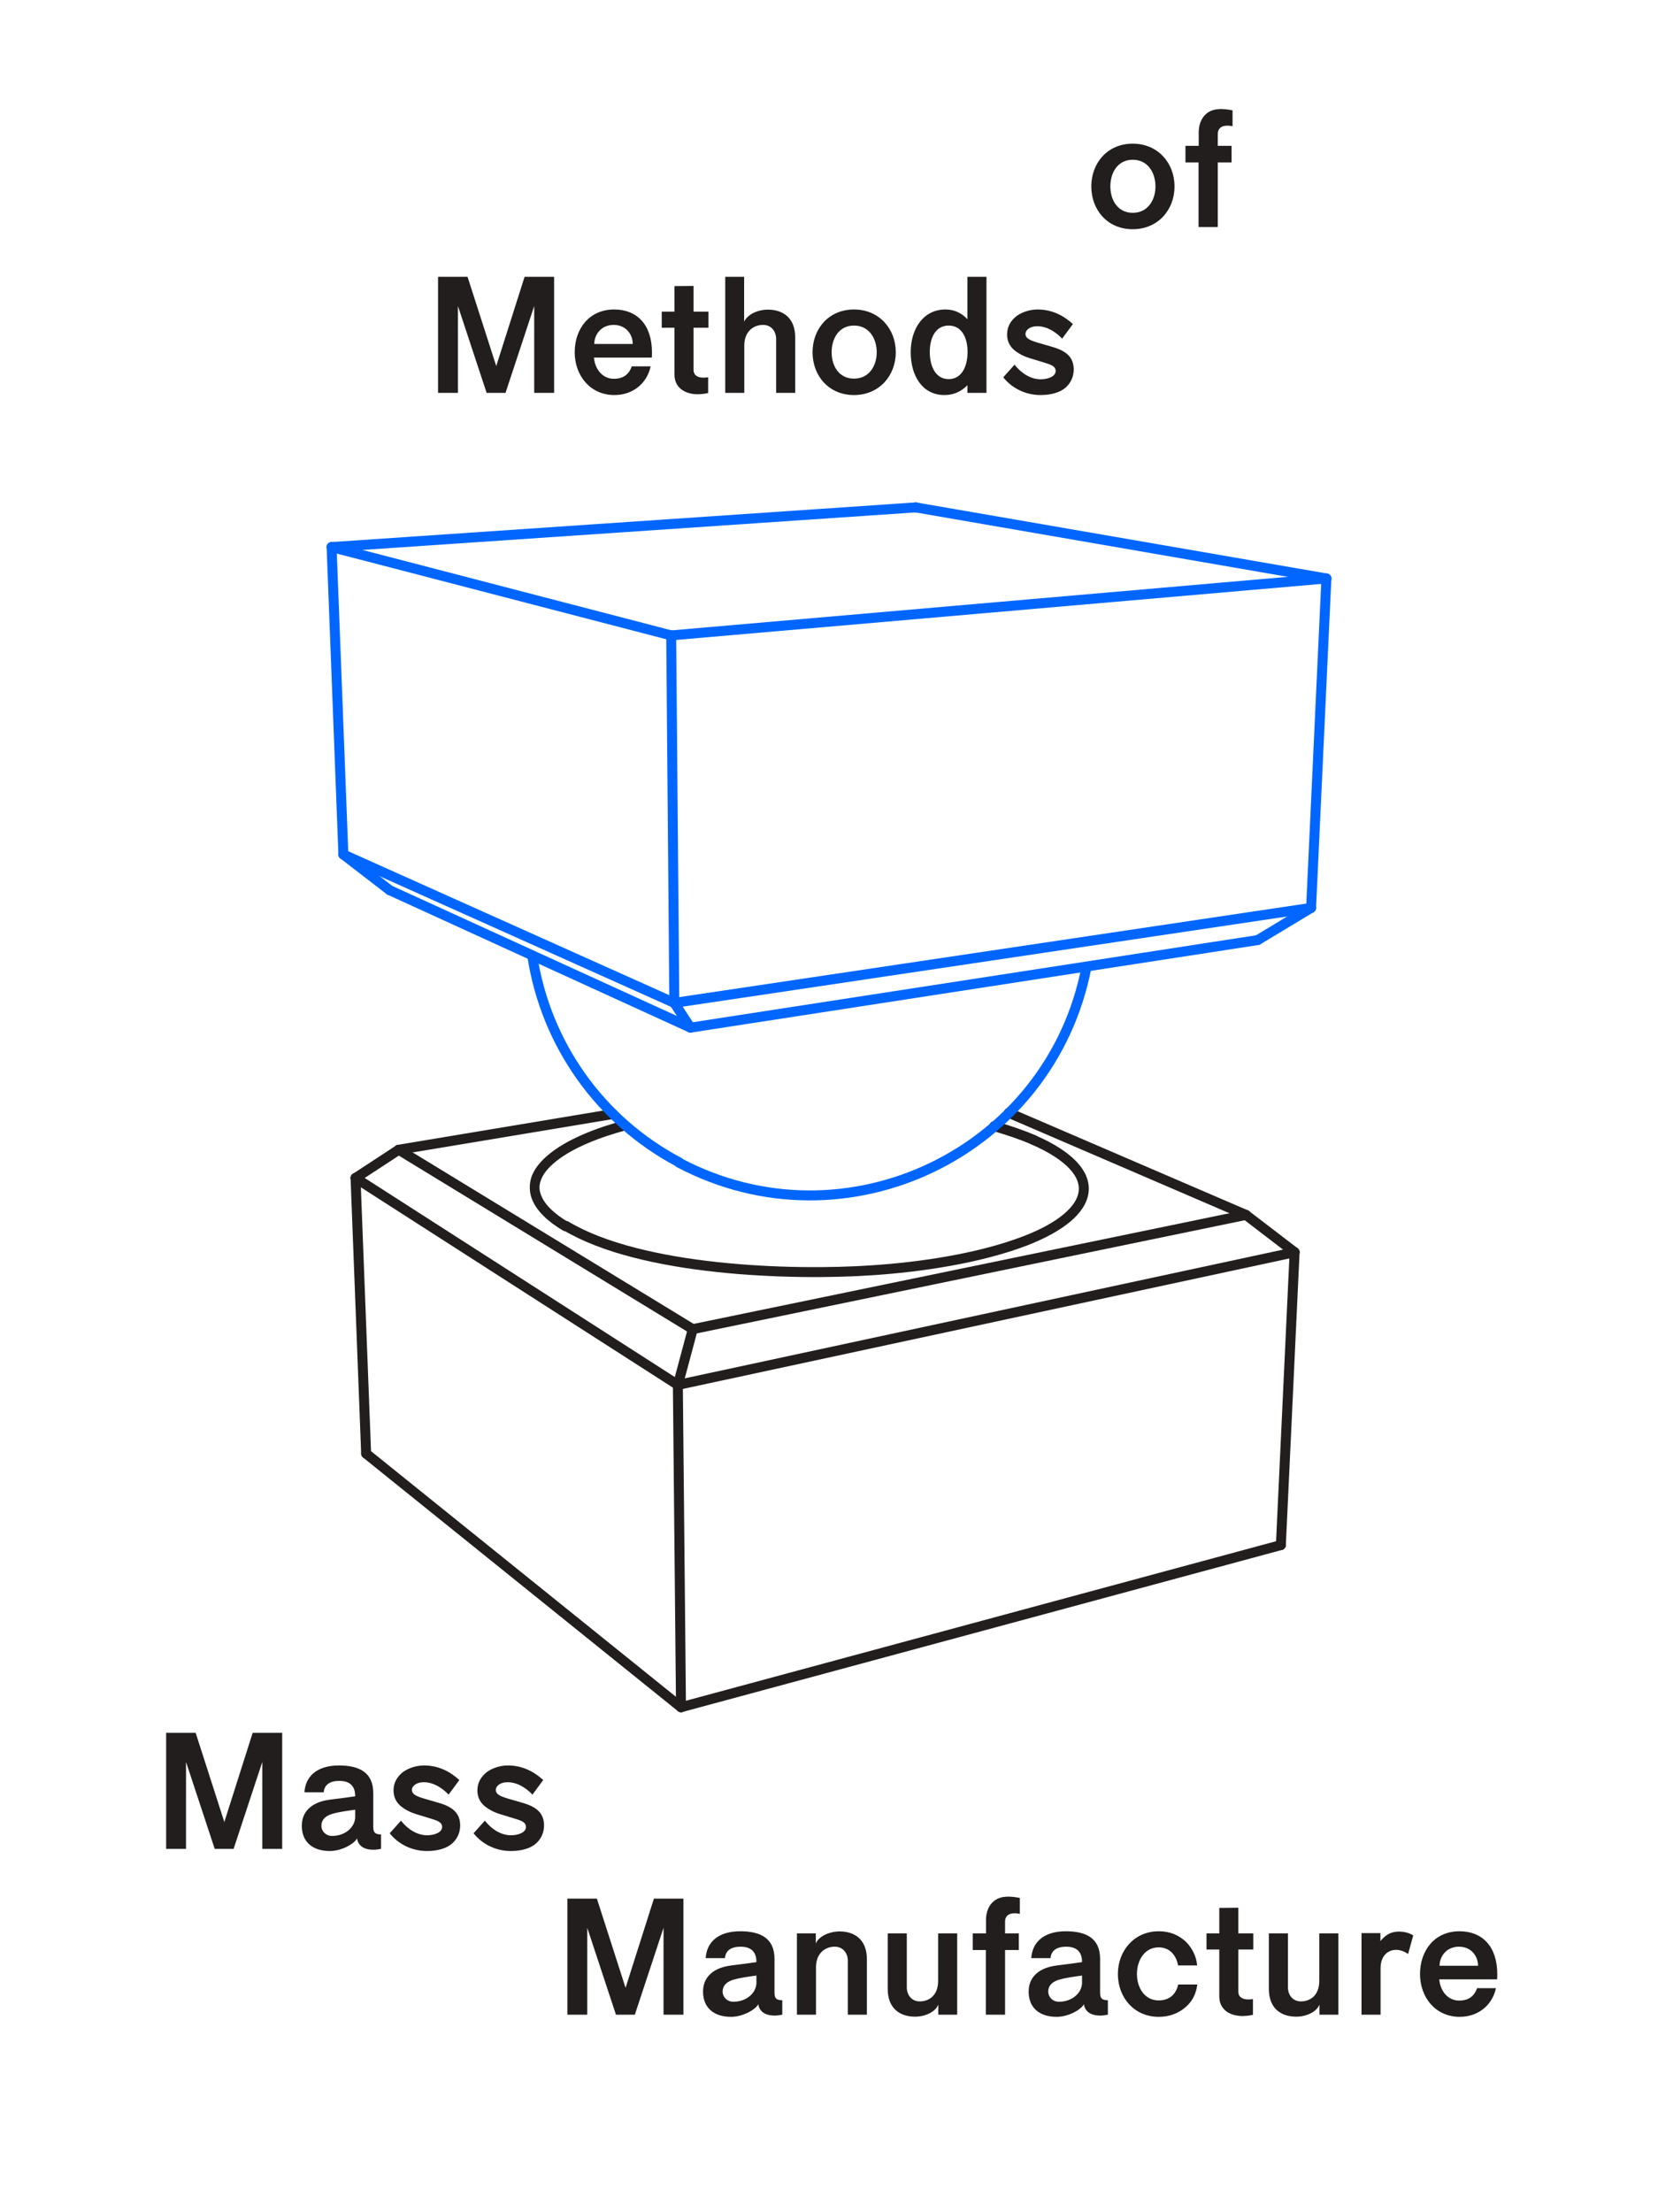 <svg width="1000" height="1334" viewBox="0 0 1000 1334" version="2.0" xmlns="http://www.w3.org/2000/svg" xmlns:xlink="http://www.w3.org/1999/xlink" xmlns:figma="http://www.figma.com/figma/ns">
<title>momm-3x4.svg</title>
<desc>Created using Figma 0.90</desc>
<g id="Canvas" transform="matrix(2 0 0 2 -2200 -2158)" figma:type="canvas">
<mask id="mask0_alpha" mask-type="alpha">
<path d="M 1100 1079L 1600 1079L 1600 1746L 1100 1746L 1100 1079Z" fill="#FFFFFF"/>
</mask>
<g id="momm-3x4" style="mix-blend-mode:normal;" mask="url(#mask0_alpha)" figma:type="frame">
<g id="Mass Manufacture" style="mix-blend-mode:normal;" figma:type="frame">
<g id="label" style="mix-blend-mode:normal;" figma:type="text">
<use xlink:href="#path0_fill" transform="translate(1146 1599)" fill="#231E1E" style="mix-blend-mode:normal;"/>
</g>
<g id="label" style="mix-blend-mode:normal;" figma:type="text">
<use xlink:href="#path1_fill" transform="translate(1267 1649)" fill="#231E1E" style="mix-blend-mode:normal;"/>
</g>
</g>
<g id="Methods of" style="mix-blend-mode:normal;" figma:type="frame">
<g id="label" style="mix-blend-mode:normal;" figma:type="text">
<use xlink:href="#path2_fill" transform="translate(1228 1159.97)" fill="#231E1E" style="mix-blend-mode:normal;"/>
</g>
<g id="label" style="mix-blend-mode:normal;" figma:type="text">
<use xlink:href="#path3_fill" transform="translate(1427 1109.97)" fill="#231E1E" style="mix-blend-mode:normal;"/>
</g>
</g>
<g id="concave" style="mix-blend-mode:normal;" figma:type="frame">
<g id="Vector" style="mix-blend-mode:normal;" figma:type="vector">
<use xlink:href="#path4_stroke" transform="translate(1270.68 1422.73)" fill="#231E1E" style="mix-blend-mode:normal;"/>
</g>
<g id="Vector" style="mix-blend-mode:normal;" figma:type="vector">
<use xlink:href="#path5_stroke" transform="translate(1261.23 1418.35)" fill="#231E1E" style="mix-blend-mode:normal;"/>
</g>
<g id="Vector" style="mix-blend-mode:normal;" figma:type="vector">
<use xlink:href="#path6_stroke" transform="translate(1399.84 1418.58)" fill="#231E1E" style="mix-blend-mode:normal;"/>
</g>
<g id="Vector" style="mix-blend-mode:normal;" figma:type="vector">
<use xlink:href="#path7_stroke" transform="translate(1304.42 1496.6)" fill="#231E1E" style="mix-blend-mode:normal;"/>
</g>
<g id="Vector" style="mix-blend-mode:normal;" figma:type="vector">
<use xlink:href="#path8_stroke" transform="translate(1305.37 1544.9)" fill="#231E1E" style="mix-blend-mode:normal;"/>
</g>
<g id="Vector" style="mix-blend-mode:normal;" figma:type="vector">
<use xlink:href="#path9_stroke" transform="translate(1486.27 1456.59)" fill="#231E1E" style="mix-blend-mode:normal;"/>
</g>
<g id="Vector" style="mix-blend-mode:normal;" figma:type="vector">
<use xlink:href="#path10_stroke" transform="translate(1304.42 1456.59)" fill="#231E1E" style="mix-blend-mode:normal;"/>
</g>
<g id="Vector" style="mix-blend-mode:normal;" figma:type="vector">
<use xlink:href="#path11_stroke" transform="translate(1207.22 1434.21)" fill="#231E1E" style="mix-blend-mode:normal;"/>
</g>
<g id="Vector" style="mix-blend-mode:normal;" figma:type="vector">
<use xlink:href="#path12_stroke" transform="translate(1210.42 1517.32)" fill="#231E1E" style="mix-blend-mode:normal;"/>
</g>
<g id="Vector" style="mix-blend-mode:normal;" figma:type="vector">
<use xlink:href="#path13_stroke" transform="translate(1207.22 1434.21)" fill="#231E1E" style="mix-blend-mode:normal;"/>
</g>
<g id="Vector" style="mix-blend-mode:normal;" figma:type="vector">
<use xlink:href="#path14_stroke" transform="translate(1220.24 1414.91)" fill="#231E1E" style="mix-blend-mode:normal;"/>
</g>
<g id="Vector" style="mix-blend-mode:normal;" figma:type="vector">
<use xlink:href="#path15_stroke" transform="translate(1220.24 1425.69)" fill="#231E1E" style="mix-blend-mode:normal;"/>
</g>
<g id="Vector" style="mix-blend-mode:normal;" figma:type="vector">
<use xlink:href="#path16_stroke" transform="translate(1308.92 1445.34)" fill="#231E1E" style="mix-blend-mode:normal;"/>
</g>
<g id="Vector" style="mix-blend-mode:normal;" figma:type="vector">
<use xlink:href="#path17_stroke" transform="translate(1404.22 1414.56)" fill="#231E1E" style="mix-blend-mode:normal;"/>
</g>
<g id="Vector" style="mix-blend-mode:normal;" figma:type="vector">
<use xlink:href="#path18_stroke" transform="translate(1475.73 1445.34)" fill="#231E1E" style="mix-blend-mode:normal;"/>
</g>
<g id="Vector" style="mix-blend-mode:normal;" figma:type="vector">
<use xlink:href="#path19_stroke" transform="translate(1304.42 1479.79)" fill="#231E1E" style="mix-blend-mode:normal;"/>
</g>
<g id="Vector" style="mix-blend-mode:normal;" figma:type="vector">
<use xlink:href="#path20_stroke" transform="translate(1207.22 1425.69)" fill="#231E1E" style="mix-blend-mode:normal;"/>
</g>
</g>
<g id="convex" style="mix-blend-mode:normal;" figma:type="frame">
<g id="Vector" style="mix-blend-mode:normal;" figma:type="vector">
<use xlink:href="#path21_stroke" transform="translate(1495.38 1253.43)" fill="#0066FF" style="mix-blend-mode:normal;"/>
</g>
<g id="Vector" style="mix-blend-mode:normal;" figma:type="vector">
<use xlink:href="#path22_stroke" transform="translate(1302.41 1253.43)" fill="#0066FF" style="mix-blend-mode:normal;"/>
</g>
<g id="Vector" style="mix-blend-mode:normal;" figma:type="vector">
<use xlink:href="#path23_stroke" transform="translate(1302.41 1270.6)" fill="#0066FF" style="mix-blend-mode:normal;"/>
</g>
<g id="Vector" style="mix-blend-mode:normal;" figma:type="vector">
<use xlink:href="#path24_stroke" transform="translate(1376.16 1232)" fill="#0066FF" style="mix-blend-mode:normal;"/>
</g>
<g id="Vector" style="mix-blend-mode:normal;" figma:type="vector">
<use xlink:href="#path25_stroke" transform="translate(1200 1243.96)" fill="#0066FF" style="mix-blend-mode:normal;"/>
</g>
<g id="Vector" style="mix-blend-mode:normal;" figma:type="vector">
<use xlink:href="#path26_stroke" transform="translate(1200 1232)" fill="#0066FF" style="mix-blend-mode:normal;"/>
</g>
<g id="Vector" style="mix-blend-mode:normal;" figma:type="vector">
<use xlink:href="#path27_stroke" transform="translate(1203.55 1336.66)" fill="#0066FF" style="mix-blend-mode:normal;"/>
</g>
<g id="Vector" style="mix-blend-mode:normal;" figma:type="vector">
<use xlink:href="#path28_stroke" transform="translate(1200 1243.96)" fill="#0066FF" style="mix-blend-mode:normal;"/>
</g>
<g id="Vector" style="mix-blend-mode:normal;" figma:type="vector">
<use xlink:href="#path29_stroke" transform="translate(1217.52 1347.43)" fill="#0066FF" style="mix-blend-mode:normal;"/>
</g>
<g id="Vector" style="mix-blend-mode:normal;" figma:type="vector">
<use xlink:href="#path30_stroke" transform="translate(1308.21 1362.47)" fill="#0066FF" style="mix-blend-mode:normal;"/>
</g>
<g id="Vector" style="mix-blend-mode:normal;" figma:type="vector">
<use xlink:href="#path31_stroke" transform="translate(1303.35 1381.41)" fill="#0066FF" style="mix-blend-mode:normal;"/>
</g>
<g id="Vector" style="mix-blend-mode:normal;" figma:type="vector">
<use xlink:href="#path32_stroke" transform="translate(1479.28 1352.76)" fill="#0066FF" style="mix-blend-mode:normal;"/>
</g>
<g id="Vector" style="mix-blend-mode:normal;" figma:type="vector">
<use xlink:href="#path33_stroke" transform="translate(1203.55 1336.66)" fill="#0066FF" style="mix-blend-mode:normal;"/>
</g>
<g id="Vector" style="mix-blend-mode:normal;" figma:type="vector">
<use xlink:href="#path34_stroke" transform="translate(1303.35 1352.76)" fill="#0066FF" style="mix-blend-mode:normal;"/>
</g>
<g id="Vector" style="mix-blend-mode:normal;" figma:type="vector">
<use xlink:href="#path35_stroke" transform="translate(1260.5 1367.08)" fill="#0066FF" style="mix-blend-mode:normal;"/>
</g>
<g id="Vector" style="mix-blend-mode:normal;" figma:type="vector">
<use xlink:href="#path36_stroke" transform="translate(1304.78 1370.52)" fill="#0066FF" style="mix-blend-mode:normal;"/>
</g>
</g>
</g>
</g>
<defs>
<path id="path0_fill" d="M 10.1 37.5L 10.1 11.3L 18.75 37.5L 24.45 37.5L 33.1 11.3L 33.1 37.5L 39.1 37.5L 39.1 2.5L 30.2 2.5L 21.65 29.4L 13 2.5L 4.1 2.5L 4.1 37.5L 10.1 37.5ZM 61.113 27.85C 61.113 30.9 58.163 33.6 54.163 33.6C 51.713 33.6 50.263 31.3 51.213 29.15C 51.613 28.3 52.363 27.5 54.213 26.95C 55.963 26.4 59.213 25.95 61.113 25.7L 61.113 27.85ZM 68.913 33.15C 66.963 33.15 66.563 32.4 66.563 30.8L 66.563 20.7C 66.563 14.45 62.363 12.35 56.213 12.35C 49.313 12.35 46.063 15.9 45.813 20.45L 51.613 20.45C 51.813 18.1 53.563 17 56.363 17C 60.963 17 61.113 20.4 61.113 21.65L 57.563 22.15C 55.713 22.4 53.713 22.6 52.963 22.75C 49.163 23.3 45.013 25.4 45.013 30.55C 45.013 35.4 48.263 38.15 53.463 38.15C 57.113 38.15 60.913 35.9 61.663 34.35C 62.213 37.8 65.963 38.15 68.913 37.5L 68.913 33.15ZM 92.524 16.75C 89.974 14.4 86.474 12.35 81.874 12.35C 79.674 12.35 77.324 13.05 75.574 14.3C 73.824 15.65 72.674 17.5 72.674 19.85C 72.674 21.75 73.374 23.3 74.724 24.5C 76.024 25.6 77.624 26.45 79.574 27.05L 83.674 28.3C 85.274 28.85 87.324 29.2 87.324 30.9C 87.324 32.55 85.024 33.4 82.774 33.4C 79.774 33.4 76.924 31.55 74.924 29L 71.524 32.8C 73.874 35.8 77.924 38.15 82.724 38.15C 85.774 38.15 88.574 37.45 90.324 35.9C 91.874 34.55 92.774 32.6 92.774 30.45C 92.774 28.5 92.124 27.1 91.124 26.1C 89.774 24.75 87.724 24 85.724 23.45L 81.924 22.35C 79.374 21.6 78.224 20.95 78.224 19.75C 78.224 18.5 79.624 17.4 81.774 17.4C 85.324 17.4 88.174 19.95 89.274 21.15L 92.524 16.75ZM 117.817 16.75C 115.267 14.4 111.767 12.35 107.167 12.35C 104.967 12.35 102.617 13.05 100.867 14.3C 99.117 15.65 97.967 17.5 97.967 19.85C 97.967 21.75 98.667 23.3 100.017 24.5C 101.317 25.6 102.917 26.45 104.867 27.05L 108.967 28.3C 110.567 28.85 112.617 29.2 112.617 30.9C 112.617 32.55 110.317 33.4 108.067 33.4C 105.067 33.4 102.217 31.55 100.217 29L 96.817 32.8C 99.167 35.8 103.217 38.15 108.017 38.15C 111.067 38.15 113.867 37.45 115.617 35.9C 117.167 34.55 118.067 32.6 118.067 30.45C 118.067 28.5 117.417 27.1 116.417 26.1C 115.067 24.75 113.017 24 111.017 23.45L 107.217 22.35C 104.667 21.6 103.517 20.95 103.517 19.75C 103.517 18.5 104.917 17.4 107.067 17.4C 110.617 17.4 113.467 19.95 114.567 21.15L 117.817 16.75Z"/>
<path id="path1_fill" d="M 10.1 37.5L 10.1 11.3L 18.75 37.5L 24.45 37.5L 33.1 11.3L 33.1 37.5L 39.1 37.5L 39.1 2.5L 30.2 2.5L 21.65 29.4L 13 2.5L 4.1 2.5L 4.1 37.5L 10.1 37.5ZM 61.113 27.85C 61.113 30.9 58.163 33.6 54.163 33.6C 51.713 33.6 50.263 31.3 51.213 29.15C 51.613 28.3 52.363 27.5 54.213 26.95C 55.963 26.4 59.213 25.95 61.113 25.7L 61.113 27.85ZM 68.913 33.15C 66.963 33.15 66.563 32.4 66.563 30.8L 66.563 20.7C 66.563 14.45 62.363 12.35 56.213 12.35C 49.313 12.35 46.063 15.9 45.813 20.45L 51.613 20.45C 51.813 18.1 53.563 17 56.363 17C 60.963 17 61.113 20.4 61.113 21.65L 57.563 22.15C 55.713 22.4 53.713 22.6 52.963 22.75C 49.163 23.3 45.013 25.4 45.013 30.55C 45.013 35.4 48.263 38.15 53.463 38.15C 57.113 38.15 60.913 35.9 61.663 34.35C 62.213 37.8 65.963 38.15 68.913 37.5L 68.913 33.15ZM 73.324 13L 73.324 37.5L 79.074 37.5L 79.074 23.2C 79.074 19.1 81.724 17 84.724 17C 87.324 17 88.674 19.05 88.674 21.25L 88.674 37.5L 94.424 37.5L 94.424 20.75C 94.424 15 90.874 12.4 86.174 12.4C 83.124 12.4 79.824 13.9 79.024 16.05L 79.024 13L 73.324 13ZM 121.659 37.5L 121.659 13L 115.909 13L 115.909 27.3C 115.909 31.5 113.409 33.45 110.409 33.5C 107.809 33.5 106.459 31.45 106.459 29.25L 106.459 13L 100.709 13L 100.709 29.75C 100.709 35.5 104.259 38.1 108.959 38.1C 112.109 38.1 115.159 36.6 115.959 34.45L 115.959 37.5L 121.659 37.5ZM 136.096 37.5L 136.096 18L 140.246 18L 140.246 13L 136.096 13L 136.096 9.5C 136.096 6.75 138.746 6.7 140.546 7.1L 140.546 2.3C 139.296 2.05 137.596 1.8 136.196 1.95C 132.446 2.2 130.346 5.15 130.346 8.95L 130.346 13L 126.346 13L 126.346 18L 130.296 18L 130.296 37.5L 136.096 37.5ZM 159.306 27.85C 159.306 30.9 156.356 33.6 152.356 33.6C 149.906 33.6 148.456 31.3 149.406 29.15C 149.806 28.3 150.556 27.5 152.406 26.95C 154.156 26.4 157.406 25.95 159.306 25.7L 159.306 27.85ZM 167.106 33.15C 165.156 33.15 164.756 32.4 164.756 30.8L 164.756 20.7C 164.756 14.45 160.556 12.35 154.406 12.35C 147.506 12.35 144.256 15.9 144.006 20.45L 149.806 20.45C 150.006 18.1 151.756 17 154.556 17C 159.156 17 159.306 20.4 159.306 21.65L 155.756 22.15C 153.906 22.4 151.906 22.6 151.156 22.75C 147.356 23.3 143.206 25.4 143.206 30.55C 143.206 35.4 146.456 38.15 151.656 38.15C 155.306 38.15 159.106 35.9 159.856 34.35C 160.406 37.8 164.156 38.15 167.106 37.5L 167.106 33.15ZM 188.318 28.4C 187.668 31.2 185.818 33.2 182.418 33.2C 178.168 33.2 175.868 29.35 175.868 25.25C 175.868 21.1 178.168 17.2 182.418 17.2C 185.818 17.2 187.718 19.65 188.268 22.65L 194.018 22.65C 193.818 19.85 192.368 17.2 190.568 15.45C 188.418 13.5 185.868 12.35 182.418 12.35C 175.068 12.35 170.118 18.2 170.118 25.25C 170.118 32.3 175.018 38.15 182.418 38.15C 185.668 38.15 188.368 37.1 190.518 35.25C 192.518 33.55 193.718 31.25 194.068 28.4L 188.318 28.4ZM 200.697 13L 196.847 13L 196.847 17.85L 200.697 17.85L 200.697 32C 200.697 35.65 203.397 37.7 207.197 37.9C 208.397 37.95 209.647 37.8 210.847 37.55L 210.847 32.8C 207.847 33.25 206.447 32.25 206.447 30.6L 206.447 17.85L 210.947 17.85L 210.947 13L 206.447 13L 206.447 5.25L 200.697 5.3L 200.697 13ZM 236.6 37.5L 236.6 13L 230.85 13L 230.85 27.3C 230.85 31.5 228.35 33.45 225.35 33.5C 222.75 33.5 221.4 31.45 221.4 29.25L 221.4 13L 215.65 13L 215.65 29.75C 215.65 35.5 219.2 38.1 223.9 38.1C 227.05 38.1 230.1 36.6 230.9 34.45L 230.9 37.5L 236.6 37.5ZM 243.588 37.5L 249.338 37.5L 249.338 23.5C 249.338 19.65 251.638 17.95 254.038 17.95C 255.188 17.95 256.388 18.35 257.638 19.2L 259.188 13.6C 257.938 12.8 256.388 12.45 254.838 12.45C 252.438 12.45 250.838 13.45 249.288 15.3L 249.288 12.9L 243.588 12.9L 243.588 37.5ZM 278.431 29.5C 277.581 32 275.781 33.25 273.031 33.25C 269.831 33.25 267.381 30.65 267.031 26.85L 284.481 26.85C 284.531 26.1 284.531 25.75 284.531 25.3C 284.531 17 280.081 12.35 273.131 12.35C 265.581 12.35 261.231 18.2 261.231 25.25C 261.231 32.3 265.931 38.15 273.181 38.15C 278.981 38.15 283.081 34.45 284.131 29.5L 278.431 29.5ZM 272.981 17C 276.731 17 278.731 19.9 278.731 22.75L 267.131 22.75C 267.131 19.95 269.181 17 272.981 17Z"/>
<path id="path2_fill" d="M 10.1 37.5L 10.1 11.3L 18.75 37.5L 24.45 37.5L 33.1 11.3L 33.1 37.5L 39.1 37.5L 39.1 2.5L 30.2 2.5L 21.65 29.4L 13 2.5L 4.1 2.5L 4.1 37.5L 10.1 37.5ZM 62.513 29.5C 61.663 32 59.863 33.25 57.113 33.25C 53.913 33.25 51.463 30.65 51.113 26.85L 68.563 26.85C 68.613 26.1 68.613 25.75 68.613 25.3C 68.613 17 64.163 12.35 57.213 12.35C 49.663 12.35 45.313 18.2 45.313 25.25C 45.313 32.3 50.013 38.15 57.263 38.15C 63.063 38.15 67.163 34.45 68.213 29.5L 62.513 29.5ZM 57.063 17C 60.813 17 62.813 19.9 62.813 22.75L 51.213 22.75C 51.213 19.95 53.263 17 57.063 17ZM 75.404 13L 71.554 13L 71.554 17.85L 75.404 17.85L 75.404 32C 75.404 35.65 78.104 37.7 81.904 37.9C 83.104 37.95 84.354 37.8 85.554 37.55L 85.554 32.8C 82.554 33.25 81.154 32.25 81.154 30.6L 81.154 17.85L 85.654 17.85L 85.654 13L 81.154 13L 81.154 5.25L 75.404 5.3L 75.404 13ZM 90.707 2.5L 90.707 37.5L 96.457 37.5L 96.457 23.2C 96.457 19.1 99.107 17 102.107 17C 104.707 17 106.057 19.05 106.057 21.25L 106.057 37.5L 111.807 37.5L 111.807 20.75C 111.807 15 108.257 12.4 103.557 12.4C 100.407 12.4 97.357 13.9 96.407 16.05L 96.407 2.5L 90.707 2.5ZM 117.041 25.25C 117.041 32.3 121.891 38.15 129.541 38.15C 137.141 38.15 142.141 32.3 142.141 25.25C 142.141 18.2 137.141 12.35 129.541 12.35C 121.891 12.35 117.041 18.2 117.041 25.25ZM 122.791 25.25C 122.791 21.1 124.991 17.2 129.541 17.2C 134.091 17.2 136.391 21.1 136.391 25.25C 136.391 29.35 134.091 33.2 129.541 33.2C 124.991 33.2 122.791 29.35 122.791 25.25ZM 169.488 2.5L 163.738 2.5L 163.738 15.3C 161.938 13.3 159.638 12.35 157.088 12.35C 150.438 12.35 146.638 18.2 146.638 25.25C 146.638 32.3 150.138 38.15 156.788 38.15C 159.438 38.15 161.688 37.25 163.738 35.2L 163.738 37.5L 169.488 37.5L 169.488 2.5ZM 163.788 25.15C 163.788 29.3 162.138 33.35 158.088 33.35C 154.038 33.35 152.388 29.3 152.388 25.15C 152.388 21.05 154.038 17.2 158.088 17.2C 162.088 17.2 163.788 20.95 163.788 25.15ZM 195.552 16.75C 193.002 14.4 189.502 12.35 184.902 12.35C 182.702 12.35 180.352 13.05 178.602 14.3C 176.852 15.65 175.702 17.5 175.702 19.85C 175.702 21.75 176.402 23.3 177.752 24.5C 179.052 25.6 180.652 26.45 182.602 27.05L 186.702 28.3C 188.302 28.85 190.352 29.2 190.352 30.9C 190.352 32.55 188.052 33.4 185.802 33.4C 182.802 33.4 179.952 31.55 177.952 29L 174.552 32.8C 176.902 35.8 180.952 38.15 185.752 38.15C 188.802 38.15 191.602 37.45 193.352 35.9C 194.902 34.55 195.802 32.6 195.802 30.45C 195.802 28.5 195.152 27.1 194.152 26.1C 192.802 24.75 190.752 24 188.752 23.45L 184.952 22.35C 182.402 21.6 181.252 20.95 181.252 19.75C 181.252 18.5 182.652 17.4 184.802 17.4C 188.352 17.4 191.202 19.95 192.302 21.15L 195.552 16.75Z"/>
<path id="path3_fill" d="M 2.1 25.25C 2.1 32.3 6.95 38.15 14.6 38.15C 22.2 38.15 27.2 32.3 27.2 25.25C 27.2 18.2 22.2 12.35 14.6 12.35C 6.95 12.35 2.1 18.2 2.1 25.25ZM 7.85 25.25C 7.85 21.1 10.05 17.2 14.6 17.2C 19.15 17.2 21.45 21.1 21.45 25.25C 21.45 29.35 19.15 33.2 14.6 33.2C 10.05 33.2 7.85 29.35 7.85 25.25ZM 40.247 37.5L 40.247 18L 44.397 18L 44.397 13L 40.247 13L 40.247 9.5C 40.247 6.75 42.897 6.7 44.697 7.1L 44.697 2.3C 43.447 2.05 41.747 1.8 40.347 1.95C 36.597 2.2 34.497 5.15 34.497 8.95L 34.497 13L 30.497 13L 30.497 18L 34.447 18L 34.447 37.5L 40.247 37.5Z"/>
<path id="path4_stroke" d="M 141.605 -1.374C 140.846 -1.706 139.961 -1.361 139.629 -0.602C 139.296 0.156 139.641 1.041 140.4 1.374L 141.605 -1.374ZM 138.516 30.426L 139.055 31.826L 139.057 31.825L 138.516 30.426ZM 92.344 39.306L 92.246 37.809L 92.241 37.809L 92.344 39.306ZM 0.771 24.641C 0.06 24.215 -0.861 24.446 -1.287 25.157C -1.713 25.867 -1.481 26.788 -0.771 27.214L 0.771 24.641ZM 140.4 1.374C 145.837 3.758 149.584 6.254 151.87 8.707C 154.134 11.137 154.891 13.432 154.61 15.549C 154.323 17.716 152.904 20.041 150.096 22.391C 147.243 24.786 143.239 26.995 137.975 29.027L 139.057 31.825C 144.508 29.713 148.939 27.261 152.021 24.692C 155.147 22.076 157.161 19.132 157.584 15.943C 158.014 12.703 156.758 9.552 154.065 6.662C 151.392 3.794 147.237 1.096 141.605 -1.374L 140.4 1.374ZM 137.978 29.026C 124.285 34.303 106.63 36.867 92.246 37.809L 92.442 40.802C 106.945 39.85 125.044 37.205 139.055 31.826L 137.978 29.026ZM 92.241 37.809C 80.214 38.635 62.943 38.695 45.8 36.852C 28.622 35.008 11.846 31.274 0.771 24.641L -0.771 27.214C 10.885 34.196 28.205 37.98 45.479 39.835C 62.787 41.691 80.322 41.633 92.447 40.802L 92.241 37.809Z"/>
<path id="path5_stroke" d="M 8.572 31.717C 9.285 32.139 10.204 31.903 10.626 31.19C 11.048 30.477 10.812 29.557 10.099 29.135L 8.572 31.717ZM 4.481 10.537L 5.479 11.657L 5.483 11.653L 4.481 10.537ZM 27.599 1.449C 28.399 1.236 28.875 0.414 28.662 -0.387C 28.448 -1.187 27.626 -1.663 26.826 -1.449L 27.599 1.449ZM 10.099 29.135C 5.985 26.701 2.984 23.878 1.923 20.986C 1.364 19.509 1.291 18.23 1.836 16.662C 2.337 15.144 3.453 13.46 5.479 11.657L 3.484 9.416C 1.188 11.461 -0.301 13.566 -1.013 15.721C -1.682 17.827 -1.576 20.107 -0.893 22.019C 0.532 25.905 4.28 29.179 8.572 31.717L 10.099 29.135ZM 5.483 11.653C 10.996 6.703 20.509 3.34 27.599 1.449L 26.826 -1.449C 19.708 0.449 9.569 3.952 3.479 9.421L 5.483 11.653Z"/>
<path id="path6_stroke" d="M 0.423 -1.439C -0.372 -1.673 -1.205 -1.218 -1.439 -0.423C -1.673 0.372 -1.218 1.205 -0.423 1.439L 0.423 -1.439ZM 11.238 5.518C 11.997 5.85 12.881 5.504 13.213 4.745C 13.545 3.986 13.199 3.101 12.44 2.769L 11.238 5.518ZM -0.423 1.439C 3.583 2.617 7.518 3.889 11.238 5.518L 12.44 2.769C 8.583 1.084 4.468 -0.249 0.423 -1.439L -0.423 1.439Z"/>
<path id="path7_stroke" d="M -0.553 97.213C -0.545 98.041 0.133 98.706 0.962 98.698C 1.79 98.69 2.455 98.012 2.447 97.183L -0.553 97.213ZM 1.5 -0.015C 1.492 -0.843 0.814 -1.508 -0.015 -1.5C -0.843 -1.492 -1.508 -0.814 -1.5 0.015L 1.5 -0.015ZM 2.447 97.183L 1.5 -0.015L -1.5 0.015L -0.553 97.213L 2.447 97.183Z"/>
<path id="path8_stroke" d="M -0.391 47.447C -1.191 47.663 -1.664 48.487 -1.448 49.286C -1.232 50.086 -0.408 50.559 0.391 50.343L -0.391 47.447ZM 181.291 1.448C 182.091 1.232 182.564 0.408 182.348 -0.391C 182.132 -1.191 181.308 -1.664 180.508 -1.448L 181.291 1.448ZM 0.391 50.343L 181.291 1.448L 180.508 -1.448L -0.391 47.447L 0.391 50.343Z"/>
<path id="path9_stroke" d="M -1.498 88.249C -1.537 89.076 -0.898 89.778 -0.07 89.817C 0.757 89.856 1.46 89.217 1.498 88.389L -1.498 88.249ZM 5.642 0.07C 5.681 -0.757 5.041 -1.46 4.214 -1.498C 3.386 -1.537 2.684 -0.898 2.645 -0.07L 5.642 0.07ZM 1.498 88.389L 5.642 0.07L 2.645 -0.07L -1.498 88.249L 1.498 88.389Z"/>
<path id="path10_stroke" d="M -0.316 38.549C -1.125 38.724 -1.641 39.521 -1.466 40.331C -1.292 41.141 -0.494 41.657 0.316 41.482L -0.316 38.549ZM 186.306 1.466C 187.116 1.292 187.631 0.494 187.457 -0.316C 187.283 -1.125 186.485 -1.641 185.675 -1.466L 186.306 1.466ZM 0.316 41.482L 186.306 1.466L 185.675 -1.466L -0.316 38.549L 0.316 41.482Z"/>
<path id="path11_stroke" d="M 1.698 83.167C 1.729 83.995 2.426 84.64 3.254 84.609C 4.082 84.577 4.727 83.88 4.695 83.052L 1.698 83.167ZM 1.499 -0.058C 1.467 -0.885 0.77 -1.531 -0.058 -1.499C -0.885 -1.467 -1.531 -0.77 -1.499 0.058L 1.499 -0.058ZM 4.695 83.052L 1.499 -0.058L -1.499 0.058L 1.698 83.167L 4.695 83.052Z"/>
<path id="path12_stroke" d="M 0.941 -1.168C 0.296 -1.688 -0.648 -1.586 -1.168 -0.941C -1.688 -0.296 -1.586 0.649 -0.941 1.168L 0.941 -1.168ZM 94.008 77.648C 94.653 78.168 95.597 78.066 96.117 77.421C 96.636 76.776 96.535 75.831 95.89 75.312L 94.008 77.648ZM -0.941 1.168L 94.008 77.648L 95.89 75.312L 0.941 -1.168L -0.941 1.168Z"/>
<path id="path13_stroke" d="M 0.81 -1.262C 0.113 -1.71 -0.815 -1.507 -1.262 -0.81C -1.71 -0.113 -1.507 0.815 -0.81 1.262L 0.81 -1.262ZM 96.388 63.654C 97.085 64.101 98.013 63.899 98.46 63.202C 98.908 62.505 98.706 61.577 98.008 61.129L 96.388 63.654ZM -0.81 1.262L 96.388 63.654L 98.008 61.129L 0.81 -1.262L -0.81 1.262Z"/>
<path id="path14_stroke" d="M 64.888 1.48C 65.705 1.343 66.257 0.571 66.121 -0.247C 65.984 -1.064 65.211 -1.616 64.394 -1.48L 64.888 1.48ZM -0.247 9.294C -1.064 9.43 -1.616 10.203 -1.48 11.02C -1.343 11.837 -0.571 12.389 0.247 12.253L -0.247 9.294ZM 64.394 -1.48L -0.247 9.294L 0.247 12.253L 64.888 1.48L 64.394 -1.48Z"/>
<path id="path15_stroke" d="M 0.781 -1.28C 0.074 -1.712 -0.849 -1.488 -1.28 -0.781C -1.712 -0.074 -1.488 0.849 -0.781 1.28L 0.781 -1.28ZM 87.893 55.385C 88.6 55.816 89.523 55.593 89.954 54.886C 90.386 54.178 90.162 53.255 89.455 52.824L 87.893 55.385ZM -0.781 1.28L 87.893 55.385L 89.455 52.824L 0.781 -1.28L -0.781 1.28Z"/>
<path id="path16_stroke" d="M -0.303 32.983C -1.115 33.15 -1.637 33.944 -1.469 34.755C -1.301 35.566 -0.508 36.088 0.303 35.92L -0.303 32.983ZM 167.115 1.469C 167.926 1.301 168.448 0.508 168.28 -0.303C 168.113 -1.115 167.319 -1.637 166.508 -1.469L 167.115 1.469ZM 0.303 35.92L 167.115 1.469L 166.508 -1.469L -0.303 32.983L 0.303 35.92Z"/>
<path id="path17_stroke" d="M 70.914 32.159C 71.675 32.487 72.558 32.135 72.885 31.375C 73.213 30.613 72.862 29.731 72.101 29.404L 70.914 32.159ZM 0.593 -1.378C -0.168 -1.705 -1.05 -1.354 -1.378 -0.593C -1.705 0.168 -1.354 1.05 -0.593 1.378L 0.593 -1.378ZM 72.101 29.404L 0.593 -1.378L -0.593 1.378L 70.914 32.159L 72.101 29.404Z"/>
<path id="path18_stroke" d="M 13.768 12.438C 14.426 12.942 15.367 12.817 15.871 12.159C 16.375 11.502 16.25 10.56 15.593 10.056L 13.768 12.438ZM 0.912 -1.191C 0.255 -1.695 -0.687 -1.57 -1.191 -0.912C -1.695 -0.255 -1.57 0.687 -0.912 1.191L 0.912 -1.191ZM 15.593 10.056L 0.912 -1.191L -0.912 1.191L 13.768 12.438L 15.593 10.056Z"/>
<path id="path19_stroke" d="M 5.948 0.388C 6.162 -0.412 5.687 -1.235 4.887 -1.449C 4.086 -1.663 3.264 -1.188 3.05 -0.388L 5.948 0.388ZM -1.449 16.424C -1.663 17.224 -1.188 18.046 -0.388 18.26C 0.412 18.474 1.235 17.999 1.449 17.199L -1.449 16.424ZM 3.05 -0.388L -1.449 16.424L 1.449 17.199L 5.948 0.388L 3.05 -0.388Z"/>
<path id="path20_stroke" d="M -0.821 7.269C -1.515 7.723 -1.709 8.652 -1.255 9.346C -0.801 10.039 0.128 10.233 0.821 9.779L -0.821 7.269ZM 13.844 1.255C 14.537 0.801 14.732 -0.128 14.278 -0.821C 13.824 -1.515 12.895 -1.709 12.201 -1.255L 13.844 1.255ZM 0.821 9.779L 13.844 1.255L 12.201 -1.255L -0.821 7.269L 0.821 9.779Z"/>
<path id="path21_stroke" d="M -1.498 99.26C -1.537 100.087 -0.897 100.789 -0.07 100.828C 0.758 100.866 1.46 100.226 1.498 99.399L -1.498 99.26ZM 6.116 0.07C 6.154 -0.758 5.514 -1.46 4.687 -1.498C 3.859 -1.537 3.157 -0.897 3.119 -0.07L 6.116 0.07ZM 1.498 99.399L 6.116 0.07L 3.119 -0.07L -1.498 99.26L 1.498 99.399Z"/>
<path id="path22_stroke" d="M -0.13 15.672C -0.955 15.744 -1.566 16.471 -1.494 17.296C -1.423 18.122 -0.695 18.733 0.13 18.661L -0.13 15.672ZM 197.723 1.494C 198.548 1.423 199.159 0.695 199.087 -0.13C 199.015 -0.955 198.288 -1.566 197.463 -1.494L 197.723 1.494ZM 0.13 18.661L 197.723 1.494L 197.463 -1.494L -0.13 15.672L 0.13 18.661Z"/>
<path id="path23_stroke" d="M -0.553 110.826C -0.546 111.654 0.132 112.32 0.96 112.313C 1.788 112.306 2.454 111.629 2.447 110.8L -0.553 110.826ZM 1.5 -0.013C 1.493 -0.841 0.816 -1.507 -0.013 -1.5C -0.841 -1.493 -1.507 -0.816 -1.5 0.013L 1.5 -0.013ZM 2.447 110.8L 1.5 -0.013L -1.5 0.013L -0.553 110.826L 2.447 110.8Z"/>
<path id="path24_stroke" d="M 123.58 22.907C 124.396 23.048 125.173 22.501 125.314 21.684C 125.455 20.868 124.908 20.092 124.092 19.951L 123.58 22.907ZM 0.256 -1.478C -0.561 -1.619 -1.337 -1.072 -1.478 -0.256C -1.619 0.561 -1.072 1.337 -0.256 1.478L 0.256 -1.478ZM 124.092 19.951L 0.256 -1.478L -0.256 1.478L 123.58 22.907L 124.092 19.951Z"/>
<path id="path25_stroke" d="M 2.053 92.757C 2.085 93.585 2.781 94.23 3.609 94.198C 4.437 94.166 5.082 93.47 5.051 92.642L 2.053 92.757ZM 1.499 -0.057C 1.467 -0.885 0.77 -1.531 -0.057 -1.499C -0.885 -1.467 -1.531 -0.77 -1.499 0.057L 1.499 -0.057ZM 5.051 92.642L 1.499 -0.057L -1.499 0.057L 2.053 92.757L 5.051 92.642Z"/>
<path id="path26_stroke" d="M 176.266 1.497C 177.092 1.44 177.717 0.725 177.661 -0.102C 177.605 -0.928 176.889 -1.553 176.063 -1.497L 176.266 1.497ZM -0.102 10.461C -0.928 10.517 -1.553 11.232 -1.497 12.059C -1.44 12.886 -0.725 13.51 0.102 13.454L -0.102 10.461ZM 176.063 -1.497L -0.102 10.461L 0.102 13.454L 176.266 1.497L 176.063 -1.497Z"/>
<path id="path27_stroke" d="M 0.614 -1.369C -0.142 -1.708 -1.03 -1.37 -1.369 -0.614C -1.708 0.142 -1.37 1.03 -0.614 1.369L 0.614 -1.369ZM 99.189 46.12C 99.945 46.459 100.832 46.121 101.171 45.365C 101.51 44.609 101.172 43.722 100.416 43.383L 99.189 46.12ZM -0.614 1.369L 99.189 46.12L 100.416 43.383L 0.614 -1.369L -0.614 1.369Z"/>
<path id="path28_stroke" d="M 0.378 -1.452C -0.424 -1.66 -1.243 -1.179 -1.452 -0.378C -1.66 0.424 -1.179 1.243 -0.378 1.452L 0.378 -1.452ZM 102.03 28.089C 102.831 28.298 103.65 27.817 103.859 27.015C 104.067 26.214 103.587 25.395 102.785 25.186L 102.03 28.089ZM -0.378 1.452L 102.03 28.089L 102.785 25.186L 0.378 -1.452L -0.378 1.452Z"/>
<path id="path29_stroke" d="M 0.623 -1.364C -0.13 -1.709 -1.02 -1.377 -1.364 -0.623C -1.709 0.13 -1.377 1.02 -0.623 1.364L 0.623 -1.364ZM 90.063 42.801C 90.817 43.145 91.707 42.813 92.051 42.06C 92.395 41.306 92.064 40.416 91.31 40.072L 90.063 42.801ZM -0.623 1.364L 90.063 42.801L 91.31 40.072L 0.623 -1.364L -0.623 1.364Z"/>
<path id="path30_stroke" d="M -0.229 24.919C -1.048 25.045 -1.609 25.811 -1.482 26.63C -1.356 27.448 -0.59 28.01 0.229 27.883L -0.229 24.919ZM 171.302 1.482C 172.121 1.356 172.682 0.59 172.556 -0.229C 172.429 -1.048 171.663 -1.609 170.845 -1.482L 171.302 1.482ZM 0.229 27.883L 171.302 1.482L 170.845 -1.482L -0.229 24.919L 0.229 27.883Z"/>
<path id="path31_stroke" d="M 3.597 8.277C 4.049 8.971 4.978 9.168 5.672 8.716C 6.367 8.264 6.563 7.335 6.111 6.64L 3.597 8.277ZM 1.257 -0.818C 0.805 -1.513 -0.124 -1.709 -0.818 -1.257C -1.513 -0.805 -1.709 0.124 -1.257 0.818L 1.257 -0.818ZM 6.111 6.64L 1.257 -0.818L -1.257 0.818L 3.597 8.277L 6.111 6.64Z"/>
<path id="path32_stroke" d="M -0.775 8.423C -1.484 8.851 -1.712 9.773 -1.285 10.482C -0.857 11.192 0.065 11.42 0.775 10.992L -0.775 8.423ZM 16.875 1.285C 17.585 0.857 17.813 -0.065 17.386 -0.775C 16.958 -1.484 16.036 -1.712 15.326 -1.285L 16.875 1.285ZM 0.775 10.992L 16.875 1.285L 15.326 -1.285L -0.775 8.423L 0.775 10.992Z"/>
<path id="path33_stroke" d="M 0.916 -1.188C 0.26 -1.694 -0.682 -1.572 -1.188 -0.916C -1.694 -0.26 -1.572 0.682 -0.916 1.188L 0.916 -1.188ZM 13.054 11.961C 13.71 12.467 14.652 12.345 15.158 11.69C 15.664 11.034 15.542 10.092 14.886 9.586L 13.054 11.961ZM -0.916 1.188L 13.054 11.961L 14.886 9.586L 0.916 -1.188L -0.916 1.188Z"/>
<path id="path34_stroke" d="M -0.221 27.167C -1.041 27.289 -1.606 28.052 -1.484 28.872C -1.361 29.691 -0.598 30.256 0.221 30.134L -0.221 27.167ZM 192.25 1.484C 193.069 1.361 193.634 0.598 193.512 -0.221C 193.39 -1.041 192.626 -1.606 191.807 -1.484L 192.25 1.484ZM 0.221 30.134L 192.25 1.484L 191.807 -1.484L -0.221 27.167L 0.221 30.134Z"/>
<path id="path35_stroke" d="M 43.578 63.718C 44.311 64.105 45.218 63.824 45.605 63.091C 45.991 62.358 45.71 61.451 44.977 61.065L 43.578 63.718ZM 1.483 -0.224C 1.359 -1.043 0.595 -1.607 -0.224 -1.483C -1.043 -1.359 -1.607 -0.595 -1.483 0.224L 1.483 -0.224ZM 44.977 61.065C 21.604 48.738 5.437 25.944 1.483 -0.224L -1.483 0.224C 2.613 27.332 19.359 50.946 43.578 63.718L 44.977 61.065Z"/>
<path id="path36_stroke" d="M 124.362 0.284C 124.518 -0.529 123.986 -1.316 123.173 -1.473C 122.359 -1.63 121.573 -1.097 121.416 -0.284L 124.362 0.284ZM 0.701 57.75C -0.032 57.363 -0.939 57.644 -1.326 58.376C -1.713 59.108 -1.433 60.016 -0.701 60.403L 0.701 57.75ZM 121.416 -0.284C 110.832 54.613 50.239 83.915 0.701 57.75L -0.701 60.403C 50.629 87.514 113.399 57.147 124.362 0.284L 121.416 -0.284Z"/>
</defs>
</svg>
